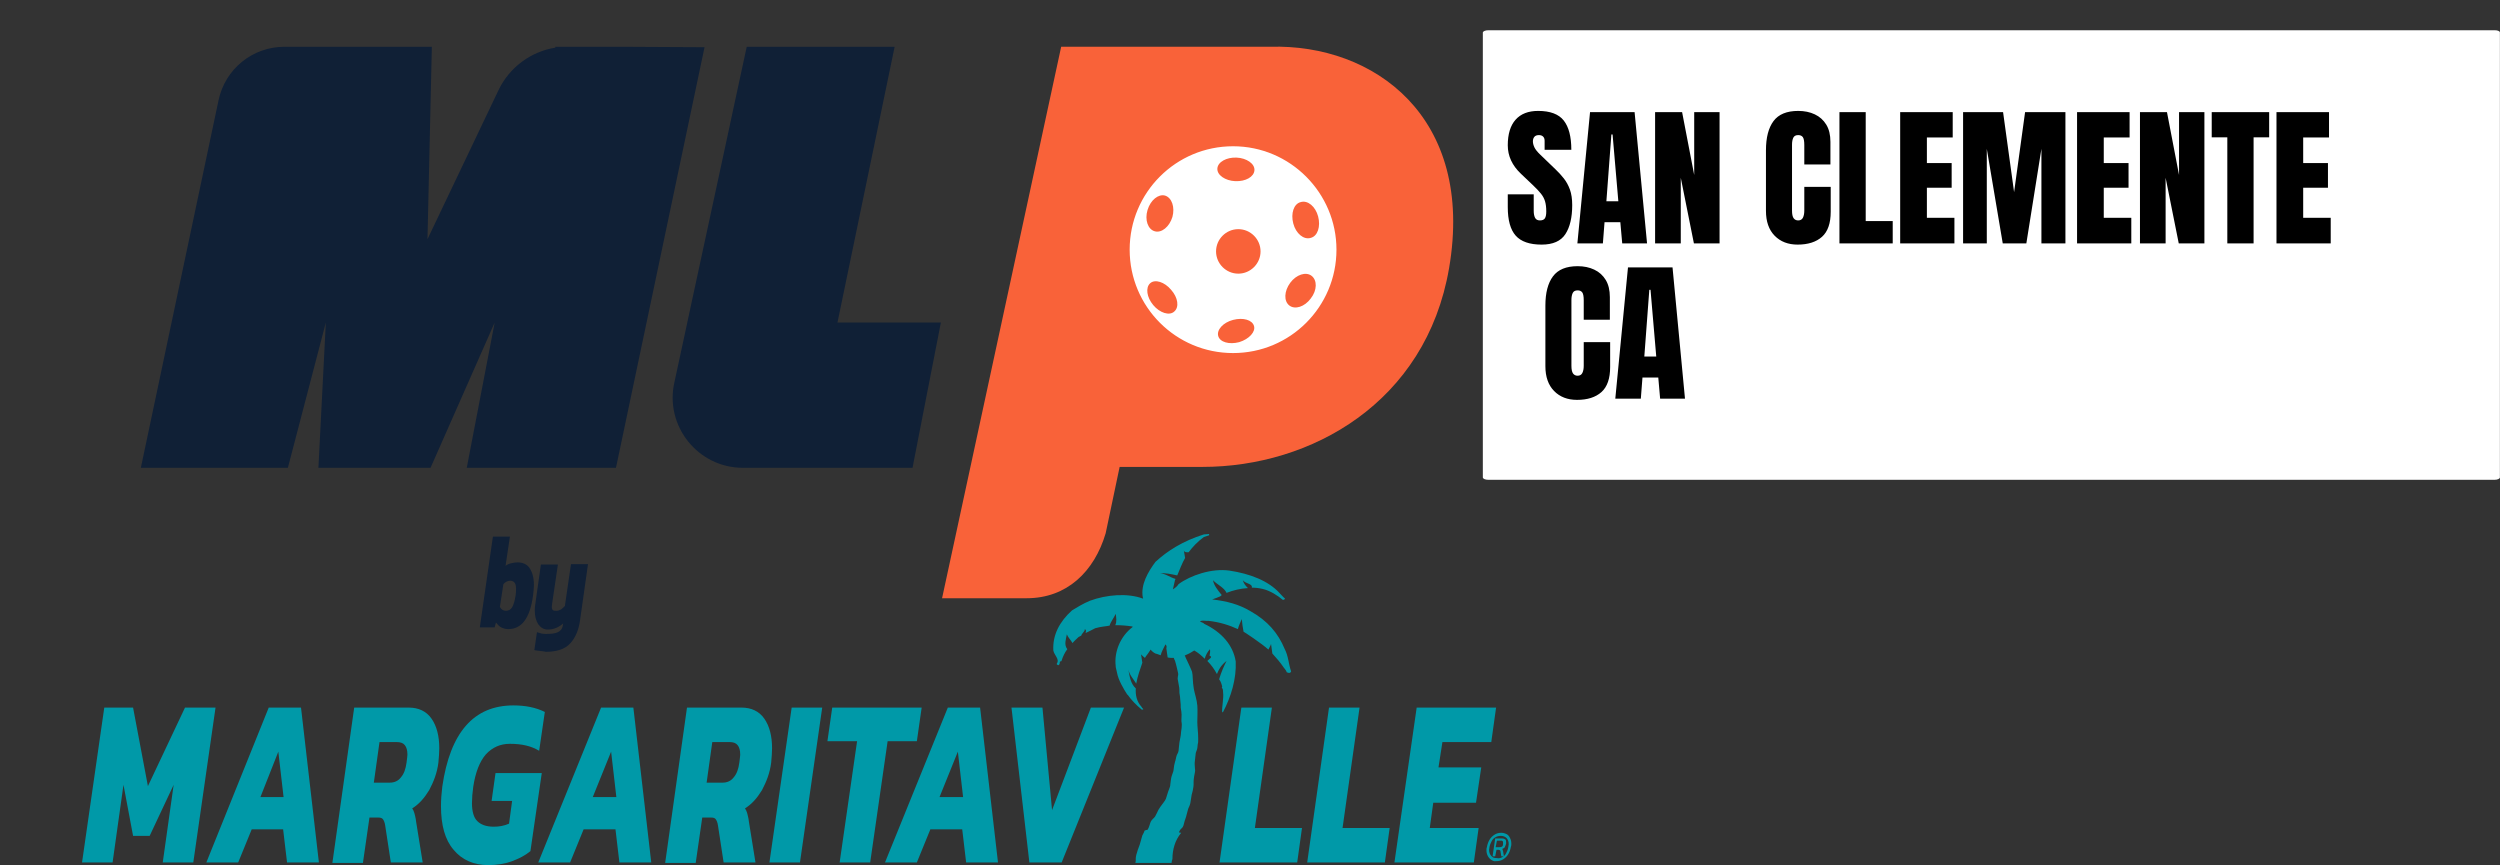 <svg xmlns="http://www.w3.org/2000/svg" xmlns:xlink="http://www.w3.org/1999/xlink" version="1.1" xml:space="preserve" viewBox="0 0 703.65 243.48">
<rect x="0" y="0" width="703.65" height="243.48" fill="#333333" stroke="none"/>
<desc>Created with Fabric.js 3.5.0</desc>
<defs>
</defs>
<rect x="0" y="0" width="100%" height="100%" fill="rgba(255,255,255,0)"/>
<g transform="matrix(1 0 0 1 363.118 126.269)" id="714726">
<g style="">
		<g transform="matrix(1.228 0 0 1.228 -26.031 -35.512)" id="Layer_1">
<path style="stroke: none; stroke-width: 1; stroke-dasharray: none; stroke-linecap: butt; stroke-dashoffset: 0; stroke-linejoin: miter; stroke-miterlimit: 4; is-custom-font: none; font-file-url: none; fill: rgb(249,98,57); fill-rule: nonzero; opacity: 1;" vector-effect="non-scaling-stroke" transform=" translate(-296.878, -213.489)" d="M 265.6 150.3 h 39.3 h 8.6 c 23.7 -0.7 47 16 41 50.8 c -5.3 30.8 -31.7 45.5 -56.5 45.5 h -19 l -3.2 15.2 c -2.6 8.8 -8.9 14.9 -18.1 14.9 h -19.4 L 265.6 150.3 z" stroke-linecap="round"/>
</g>
		<g transform="matrix(1.228 0 0 1.228 -136.044 -53.852)" id="Layer_1">
<path style="stroke: none; stroke-width: 1; stroke-dasharray: none; stroke-linecap: butt; stroke-dashoffset: 0; stroke-linejoin: miter; stroke-miterlimit: 4; is-custom-font: none; font-file-url: none; fill: rgb(16,32,54); fill-rule: nonzero; opacity: 1;" vector-effect="non-scaling-stroke" transform=" translate(-207.261, -198.55)" d="M 227.4 150.3 h -33.9 l -16.6 77 c -2.2 10 5.5 19.5 15.7 19.5 h 38.9 l 6.5 -33.3 h -23.7 L 227.4 150.3 z" stroke-linecap="round"/>
</g>
		<g transform="matrix(1.228 0 0 1.228 -244.148 -53.852)" id="Layer_1">
<path style="stroke: none; stroke-width: 1; stroke-dasharray: none; stroke-linecap: butt; stroke-dashoffset: 0; stroke-linejoin: miter; stroke-miterlimit: 4; is-custom-font: none; font-file-url: none; fill: rgb(16,32,54); fill-rule: nonzero; opacity: 1;" vector-effect="non-scaling-stroke" transform=" translate(-119.2, -198.55)" d="M 165 150.3 h -12.7 h -2.7 v 0.2 c -5.6 0.9 -10.5 4.5 -13 9.7 l -16.3 34.2 l 1 -44.1 h -12 H 97.5 h -10 c -7.3 0 -13.6 5.1 -15.1 12.3 l -17.8 84.2 h 33.7 l 8.7 -33.3 l -1.7 33.3 H 121 l 14.7 -33.3 l -6.4 33.3 h 34.2 l 20.3 -96.4 L 165 150.3 L 165 150.3 z" stroke-linecap="round"/>
</g>
		<g transform="matrix(1.228 0 0 1.228 -16.06 -56)" id="Layer_1">
<path style="stroke: none; stroke-width: 1; stroke-dasharray: none; stroke-linecap: butt; stroke-dashoffset: 0; stroke-linejoin: miter; stroke-miterlimit: 4; is-custom-font: none; font-file-url: none; fill: rgb(255,255,255); fill-rule: nonzero; opacity: 1;" vector-effect="non-scaling-stroke" transform=" translate(-305, -196.8)" d="M 305 173.1 c -13.1 0 -23.7 10.6 -23.7 23.7 s 10.6 23.7 23.7 23.7 s 23.7 -10.6 23.7 -23.7 C 328.7 183.8 318.1 173.1 305 173.1 z M 320.5 185.9 c 1.6 -0.5 3.4 1 4 3.3 s -0.1 4.5 -1.7 4.9 c -1.6 0.5 -3.4 -1 -4 -3.3 C 318.2 188.5 318.9 186.3 320.5 185.9 z M 305.8 175.7 c 2.3 0.1 4.2 1.4 4.1 2.9 s -2 2.6 -4.4 2.5 c -2.3 -0.1 -4.2 -1.4 -4.1 -2.9 S 303.5 175.6 305.8 175.7 z M 285.4 187.7 c 0.7 -2.3 2.5 -3.7 4 -3.3 c 1.6 0.5 2.3 2.7 1.7 4.9 c -0.7 2.3 -2.5 3.7 -4 3.3 C 285.5 192.2 284.7 190 285.4 187.7 z M 291.5 211 c -1.1 1 -3.3 0.3 -4.8 -1.5 s -1.8 -4 -0.7 -5 c 1.1 -1 3.3 -0.3 4.8 1.5 C 292.4 207.8 292.7 210 291.5 211 z M 306.4 218 c -2.3 0.6 -4.4 0 -4.8 -1.4 s 1.1 -3.1 3.4 -3.7 c 2.3 -0.6 4.4 0 4.8 1.4 C 310.2 215.6 308.7 217.3 306.4 218 z M 306.2 202.3 c -2.8 0 -5.1 -2.3 -5.1 -5.1 s 2.3 -5.1 5.1 -5.1 c 2.8 0 5.1 2.3 5.1 5.1 C 311.3 200 309 202.3 306.2 202.3 z M 322.8 208 c -1.4 1.9 -3.6 2.6 -4.9 1.6 s -1.2 -3.3 0.2 -5.2 c 1.4 -1.9 3.6 -2.6 4.9 -1.6 S 324.3 206.1 322.8 208 z" stroke-linecap="round"/>
</g>
		<g transform="matrix(1.228 0 0 1.228 -220.456 37.789)" id="Layer_1">
<path style="stroke: none; stroke-width: 1; stroke-dasharray: none; stroke-linecap: butt; stroke-dashoffset: 0; stroke-linejoin: miter; stroke-miterlimit: 4; is-custom-font: none; font-file-url: none; fill: rgb(16,32,54); fill-rule: nonzero; opacity: 1;" vector-effect="non-scaling-stroke" transform=" translate(-138.5, -273.2)" d="M 137.2 283.4 c -0.4 -0.2 -0.8 -0.6 -1.2 -1.1 l -0.3 1.1 h -3.4 l 3 -20.8 h 3.9 l -1 6.7 c 0.4 -0.3 0.8 -0.5 1.3 -0.6 s 0.9 -0.2 1.4 -0.2 c 1.2 0 2.2 0.4 2.8 1.3 s 1 2.1 1 3.9 c 0 0.7 -0.1 1.5 -0.2 2.4 c -0.7 5.2 -2.6 7.7 -5.7 7.7 C 138.2 283.8 137.6 283.6 137.2 283.4 z M 139.7 278.8 c 0.3 -0.5 0.6 -1.4 0.8 -2.7 c 0.1 -0.6 0.1 -1.1 0.1 -1.5 c 0 -0.7 -0.1 -1.1 -0.3 -1.4 s -0.6 -0.5 -1 -0.5 c -0.6 0 -1.2 0.3 -1.6 0.8 l -0.8 5.2 c 0.3 0.6 0.8 0.9 1.4 0.9 C 138.9 279.6 139.4 279.3 139.7 278.8 z" stroke-linecap="round"/>
</g>
		<g transform="matrix(1.228 0 0 1.228 -205.172 44.847)" id="Layer_1">
<path style="stroke: none; stroke-width: 1; stroke-dasharray: none; stroke-linecap: butt; stroke-dashoffset: 0; stroke-linejoin: miter; stroke-miterlimit: 4; is-custom-font: none; font-file-url: none; fill: rgb(16,32,54); fill-rule: nonzero; opacity: 1;" vector-effect="non-scaling-stroke" transform=" translate(-150.95, -278.95)" d="M 146.1 288.8 c -0.6 -0.1 -1.1 -0.1 -1.3 -0.2 l 0.6 -4.1 c 0.3 0.1 0.6 0.2 1 0.3 c 0.4 0.1 0.8 0.1 1.1 0.1 c 1.2 0 2.1 -0.1 2.7 -0.4 c 0.6 -0.3 1 -0.8 1.1 -1.4 l 0.1 -0.6 c -1 0.9 -2.2 1.4 -3.5 1.4 c -0.9 0 -1.6 -0.4 -2.2 -1.2 c -0.5 -0.8 -0.8 -1.8 -0.8 -3.1 c 0 -0.4 0 -0.9 0.1 -1.4 l 1.3 -9.2 h 3.9 l -1.3 8.8 c 0 0.3 -0.1 0.6 -0.1 0.8 c 0 0.4 0.1 0.7 0.2 0.8 c 0.2 0.2 0.5 0.2 0.9 0.2 c 0.3 0 0.6 -0.1 1 -0.3 c 0.3 -0.2 0.6 -0.5 0.9 -0.8 l 1.4 -9.6 h 3.9 l -1.8 12.7 c -0.3 2.4 -1.1 4.2 -2.3 5.5 s -3.1 1.9 -5.6 1.9 C 147.2 288.9 146.7 288.9 146.1 288.8 z" stroke-linecap="round"/>
</g>
		<g transform="matrix(1.228 0 0 1.228 58.763 112.136)" id="Layer_1">
<path style="stroke: none; stroke-width: 1; stroke-dasharray: none; stroke-linecap: butt; stroke-dashoffset: 0; stroke-linejoin: miter; stroke-miterlimit: 4; is-custom-font: none; font-file-url: none; fill: rgb(0,153,168); fill-rule: nonzero; opacity: 1;" vector-effect="non-scaling-stroke" transform=" translate(-365.95, -333.763)" d="M 364.2 336.7 c -0.3 -0.2 -0.6 -0.5 -0.8 -0.9 c -0.2 -0.4 -0.3 -0.8 -0.3 -1.3 c 0 -0.2 0 -0.5 0.1 -0.7 c 0.1 -0.6 0.3 -1.2 0.6 -1.7 c 0.3 -0.5 0.7 -0.9 1.2 -1.2 s 1 -0.4 1.5 -0.4 c 0.4 0 0.8 0.1 1.2 0.3 s 0.6 0.5 0.8 0.9 c 0.2 0.4 0.3 0.8 0.3 1.3 c 0 0.2 0 0.5 -0.1 0.7 c -0.1 0.6 -0.3 1.2 -0.6 1.7 c -0.3 0.5 -0.7 0.9 -1.2 1.2 c -0.5 0.3 -1 0.4 -1.6 0.4 C 364.9 337.1 364.5 336.9 364.2 336.7 z M 366.7 336.1 c 0.4 -0.2 0.7 -0.5 0.9 -0.9 s 0.4 -0.8 0.5 -1.4 c 0 -0.2 0.1 -0.4 0.1 -0.7 c 0 -0.6 -0.2 -1.1 -0.5 -1.4 s -0.8 -0.5 -1.3 -0.5 c -0.4 0 -0.9 0.1 -1.2 0.3 c -0.4 0.2 -0.7 0.5 -0.9 0.9 c -0.2 0.4 -0.4 0.8 -0.5 1.3 c 0 0.2 -0.1 0.5 -0.1 0.7 c 0 0.6 0.2 1.1 0.5 1.4 c 0.3 0.4 0.7 0.5 1.3 0.5 C 365.9 336.4 366.3 336.3 366.7 336.1 z M 365.1 331.8 h 1.6 c 0.3 0 0.5 0.1 0.7 0.2 c 0.2 0.2 0.2 0.4 0.2 0.7 c 0 0.1 0 0.2 0 0.3 c -0.1 0.3 -0.2 0.6 -0.3 0.8 s -0.4 0.3 -0.6 0.4 c 0.1 0.1 0.1 0.1 0.1 0.2 s 0.1 0.2 0.1 0.3 l 0.2 1.2 h -0.6 l -0.2 -1.2 c 0 -0.1 -0.1 -0.2 -0.1 -0.2 c -0.1 0 -0.2 -0.1 -0.3 -0.1 h -0.5 l -0.3 1.5 h -0.6 L 365.1 331.8 z M 365.9 333.8 c 0.3 0 0.5 0 0.7 -0.1 s 0.3 -0.3 0.3 -0.6 c 0 -0.1 0 -0.2 0 -0.3 c 0 -0.2 0 -0.3 -0.1 -0.4 s -0.2 -0.1 -0.4 -0.1 h -0.9 l -0.3 1.5 H 365.9 L 365.9 333.8 z" stroke-linecap="round"/>
</g>
		<g transform="matrix(1.228 0 0 1.228 -321.242 94.688)" id="Layer_1">
<path style="stroke: none; stroke-width: 1; stroke-dasharray: none; stroke-linecap: butt; stroke-dashoffset: 0; stroke-linejoin: miter; stroke-miterlimit: 4; is-custom-font: none; font-file-url: none; fill: rgb(0,153,168); fill-rule: nonzero; opacity: 1;" vector-effect="non-scaling-stroke" transform=" translate(-56.4, -319.55)" d="M 46.2 301.8 h 6.6 l 3.4 18 l 8.5 -18 h 7 l -5.1 35.5 h -7 l 2.5 -17.8 l -5.5 11.7 h -3.8 l -2.2 -11.7 l -2.5 17.8 h -7 L 46.2 301.8 z" stroke-linecap="round"/>
</g>
		<g transform="matrix(1.228 0 0 1.228 -289.201 94.688)" id="Layer_1">
<path style="stroke: none; stroke-width: 1; stroke-dasharray: none; stroke-linecap: butt; stroke-dashoffset: 0; stroke-linejoin: miter; stroke-miterlimit: 4; is-custom-font: none; font-file-url: none; fill: rgb(0,153,168); fill-rule: nonzero; opacity: 1;" vector-effect="non-scaling-stroke" transform=" translate(-82.5, -319.55)" d="M 83.9 301.8 h 7.4 l 4.1 35.5 h -7.3 l -0.9 -7.6 H 80 l -3.1 7.6 h -7.3 L 83.9 301.8 z M 87.3 322.3 l -1.2 -10.4 L 82 322.3 H 87.3 z" stroke-linecap="round"/>
</g>
		<g transform="matrix(1.228 0 0 1.228 -254.522 94.749)" id="Layer_1">
<path style="stroke: none; stroke-width: 1; stroke-dasharray: none; stroke-linecap: butt; stroke-dashoffset: 0; stroke-linejoin: miter; stroke-miterlimit: 4; is-custom-font: none; font-file-url: none; fill: rgb(0,153,168); fill-rule: nonzero; opacity: 1;" vector-effect="non-scaling-stroke" transform=" translate(-110.75, -319.6)" d="M 103.5 301.8 H 116 c 2.2 0 4 0.8 5.2 2.5 s 1.8 4 1.8 6.8 c 0 1 -0.1 2.1 -0.2 3.3 c -0.3 2.4 -1.1 4.4 -2.1 6.3 c -1.1 1.8 -2.3 3.2 -3.9 4.2 c 0.2 0.3 0.4 0.7 0.5 1.1 s 0.3 1.1 0.4 2 l 1.5 9.3 h -7.3 l -1.3 -8.5 c -0.1 -0.7 -0.3 -1.1 -0.5 -1.4 s -0.6 -0.4 -1.1 -0.4 h -2 l -1.5 10.4 h -7 L 103.5 301.8 z M 111.7 319 c 1 0 1.9 -0.4 2.5 -1.2 c 0.7 -0.8 1.1 -1.9 1.3 -3.4 c 0.1 -0.9 0.2 -1.5 0.2 -1.8 c 0 -1 -0.2 -1.7 -0.6 -2.2 s -1 -0.7 -1.9 -0.7 h -3.9 L 108 319 L 111.7 319 L 111.7 319 z" stroke-linecap="round"/>
</g>
		<g transform="matrix(1.228 0 0 1.228 -224.384 94.749)" id="Layer_1">
<path style="stroke: none; stroke-width: 1; stroke-dasharray: none; stroke-linecap: butt; stroke-dashoffset: 0; stroke-linejoin: miter; stroke-miterlimit: 4; is-custom-font: none; font-file-url: none; fill: rgb(0,153,168); fill-rule: nonzero; opacity: 1;" vector-effect="non-scaling-stroke" transform=" translate(-135.3, -319.6)" d="M 126.3 334.4 c -2 -2.3 -2.9 -5.7 -2.9 -10 c 0 -1.4 0.1 -2.9 0.3 -4.5 c 1.8 -12.4 7.2 -18.6 16.3 -18.6 c 2.8 0 5.2 0.5 7.2 1.5 l -1.3 8.9 c -1.8 -1.1 -4 -1.6 -6.7 -1.6 c -2.2 0 -4 0.8 -5.5 2.4 c -1.4 1.6 -2.4 4.1 -2.9 7.4 c -0.2 1.4 -0.3 2.7 -0.3 3.8 c 0 1.9 0.4 3.3 1.2 4.1 c 0.8 0.8 2 1.3 3.8 1.3 c 1.2 0 2.4 -0.2 3.5 -0.7 l 0.7 -5.2 H 135 l 0.9 -6.4 h 10.6 l -2.6 17.9 c -1.2 1 -2.6 1.7 -4.2 2.3 s -3.5 0.9 -5.5 0.9 C 130.9 337.9 128.2 336.7 126.3 334.4 z" stroke-linecap="round"/>
</g>
		<g transform="matrix(1.228 0 0 1.228 -195.719 94.688)" id="Layer_1">
<path style="stroke: none; stroke-width: 1; stroke-dasharray: none; stroke-linecap: butt; stroke-dashoffset: 0; stroke-linejoin: miter; stroke-miterlimit: 4; is-custom-font: none; font-file-url: none; fill: rgb(0,153,168); fill-rule: nonzero; opacity: 1;" vector-effect="non-scaling-stroke" transform=" translate(-158.65, -319.55)" d="M 160.1 301.8 h 7.4 l 4.1 35.5 h -7.3 l -0.9 -7.6 h -7.3 l -3.1 7.6 h -7.3 L 160.1 301.8 z M 163.6 322.3 l -1.2 -10.4 l -4.2 10.4 H 163.6 z" stroke-linecap="round"/>
</g>
		<g transform="matrix(1.228 0 0 1.228 -160.855 94.749)" id="Layer_1">
<path style="stroke: none; stroke-width: 1; stroke-dasharray: none; stroke-linecap: butt; stroke-dashoffset: 0; stroke-linejoin: miter; stroke-miterlimit: 4; is-custom-font: none; font-file-url: none; fill: rgb(0,153,168); fill-rule: nonzero; opacity: 1;" vector-effect="non-scaling-stroke" transform=" translate(-187.05, -319.6)" d="M 179.8 301.8 h 12.5 c 2.2 0 4 0.8 5.2 2.5 s 1.8 4 1.8 6.8 c 0 1 -0.1 2.1 -0.2 3.3 c -0.3 2.4 -1.1 4.4 -2.1 6.3 c -1.1 1.8 -2.3 3.2 -3.9 4.2 c 0.2 0.3 0.4 0.7 0.5 1.1 s 0.3 1.1 0.4 2 l 1.5 9.3 h -7.3 l -1.3 -8.5 c -0.1 -0.7 -0.3 -1.1 -0.5 -1.4 s -0.6 -0.4 -1.1 -0.4 h -2 l -1.5 10.4 h -7 L 179.8 301.8 z M 188 319 c 1 0 1.9 -0.4 2.5 -1.2 c 0.7 -0.8 1.1 -1.9 1.3 -3.4 c 0.1 -0.9 0.2 -1.5 0.2 -1.8 c 0 -1 -0.2 -1.7 -0.6 -2.2 c -0.4 -0.5 -1 -0.7 -1.9 -0.7 h -3.9 l -1.3 9.3 L 188 319 L 188 319 z" stroke-linecap="round"/>
</g>
		<g transform="matrix(1.228 0 0 1.228 -139.127 94.688)" id="Layer_1">
<path style="stroke: none; stroke-width: 1; stroke-dasharray: none; stroke-linecap: butt; stroke-dashoffset: 0; stroke-linejoin: miter; stroke-miterlimit: 4; is-custom-font: none; font-file-url: none; fill: rgb(0,153,168); fill-rule: nonzero; opacity: 1;" vector-effect="non-scaling-stroke" transform=" translate(-204.75, -319.55)" d="M 203.8 301.8 h 7 l -5.1 35.5 h -7 L 203.8 301.8 z" stroke-linecap="round"/>
</g>
		<g transform="matrix(1.228 0 0 1.228 -116.969 94.688)" id="Layer_1">
<path style="stroke: none; stroke-width: 1; stroke-dasharray: none; stroke-linecap: butt; stroke-dashoffset: 0; stroke-linejoin: miter; stroke-miterlimit: 4; is-custom-font: none; font-file-url: none; fill: rgb(0,153,168); fill-rule: nonzero; opacity: 1;" vector-effect="non-scaling-stroke" transform=" translate(-222.8, -319.55)" d="M 218.8 309.5 H 212 l 1.1 -7.7 h 20.5 l -1.1 7.7 h -6.7 l -4 27.8 h -7 L 218.8 309.5 z" stroke-linecap="round"/>
</g>
		<g transform="matrix(1.228 0 0 1.228 -98.125 94.688)" id="Layer_1">
<path style="stroke: none; stroke-width: 1; stroke-dasharray: none; stroke-linecap: butt; stroke-dashoffset: 0; stroke-linejoin: miter; stroke-miterlimit: 4; is-custom-font: none; font-file-url: none; fill: rgb(0,153,168); fill-rule: nonzero; opacity: 1;" vector-effect="non-scaling-stroke" transform=" translate(-238.15, -319.55)" d="M 239.6 301.8 h 7.4 l 4.1 35.5 h -7.3 l -0.9 -7.6 h -7.3 l -3.1 7.6 h -7.3 L 239.6 301.8 z M 243.1 322.3 l -1.2 -10.4 l -4.2 10.4 H 243.1 z" stroke-linecap="round"/>
</g>
		<g transform="matrix(1.228 0 0 1.228 -62.586 94.688)" id="Layer_1">
<path style="stroke: none; stroke-width: 1; stroke-dasharray: none; stroke-linecap: butt; stroke-dashoffset: 0; stroke-linejoin: miter; stroke-miterlimit: 4; is-custom-font: none; font-file-url: none; fill: rgb(0,153,168); fill-rule: nonzero; opacity: 1;" vector-effect="non-scaling-stroke" transform=" translate(-267.1, -319.55)" d="M 254.2 301.8 h 7.1 l 2.2 23.5 l 8.9 -23.5 h 7.6 l -14.3 35.5 h -7.4 L 254.2 301.8 z" stroke-linecap="round"/>
</g>
		<g transform="matrix(1.228 0 0 1.228 -8.264 94.688)" id="Layer_1">
<path style="stroke: none; stroke-width: 1; stroke-dasharray: none; stroke-linecap: butt; stroke-dashoffset: 0; stroke-linejoin: miter; stroke-miterlimit: 4; is-custom-font: none; font-file-url: none; fill: rgb(0,153,168); fill-rule: nonzero; opacity: 1;" vector-effect="non-scaling-stroke" transform=" translate(-311.35, -319.55)" d="M 306.9 301.8 h 7 l -3.9 27.6 h 10.8 l -1.1 7.9 h -17.8 L 306.9 301.8 z" stroke-linecap="round"/>
</g>
		<g transform="matrix(1.228 0 0 1.228 16.411 94.688)" id="Layer_1">
<path style="stroke: none; stroke-width: 1; stroke-dasharray: none; stroke-linecap: butt; stroke-dashoffset: 0; stroke-linejoin: miter; stroke-miterlimit: 4; is-custom-font: none; font-file-url: none; fill: rgb(0,153,168); fill-rule: nonzero; opacity: 1;" vector-effect="non-scaling-stroke" transform=" translate(-331.45, -319.55)" d="M 327 301.8 h 7 l -3.9 27.6 h 10.8 l -1.1 7.9 H 322 L 327 301.8 z" stroke-linecap="round"/>
</g>
		<g transform="matrix(1.228 0 0 1.228 43.663 94.688)" id="Layer_1">
<path style="stroke: none; stroke-width: 1; stroke-dasharray: none; stroke-linecap: butt; stroke-dashoffset: 0; stroke-linejoin: miter; stroke-miterlimit: 4; is-custom-font: none; font-file-url: none; fill: rgb(0,153,168); fill-rule: nonzero; opacity: 1;" vector-effect="non-scaling-stroke" transform=" translate(-353.65, -319.55)" d="M 347.1 301.8 h 18.2 l -1.1 7.9 H 353 l -0.9 5.8 h 9.8 l -1.2 8.1 h -9.8 l -0.8 5.8 h 11.2 l -1.1 7.9 H 342 L 347.1 301.8 z" stroke-linecap="round"/>
</g>
		<g transform="matrix(1.228 0 0 1.228 -33.195 70.32)" id="Layer_1">
<path style="stroke: none; stroke-width: 1; stroke-dasharray: none; stroke-linecap: butt; stroke-dashoffset: 0; stroke-linejoin: miter; stroke-miterlimit: 4; is-custom-font: none; font-file-url: none; fill: rgb(0,153,168); fill-rule: nonzero; opacity: 1;" vector-effect="non-scaling-stroke" transform=" translate(-291.042, -299.7)" d="M 268.1 279.5 c 1.2 -0.7 2.4 -1.5 4.1 -2.2 c 3.8 -1.4 8.6 -1.8 12.1 -0.5 c 0.1 0 0.1 -0.1 0 -0.3 c -0.5 -2.9 1.2 -5.8 2.9 -8.1 c 2.7 -2.5 6.3 -4.8 11.1 -6.3 c 0.5 0 1 -0.1 1.2 -0.1 c 0 0.1 0 0.2 0 0.3 l -1.2 0.4 c -1.5 1.1 -2.6 2.3 -3.5 3.5 c -0.6 0 -1 0 -1.1 -0.5 c 0.1 0.6 0.2 1.2 0.3 1.8 c -0.7 1.2 -1.2 2.6 -1.8 4 c -1.4 -0.3 -2.7 -0.6 -4.1 -0.5 c 1.3 0 2.3 0.9 3.7 1.3 c 0 0.1 0 0.1 -0.1 0.2 l -0.5 2.2 c 0.6 -0.4 1 -0.7 1.3 -1.2 c 2.7 -2 7.6 -3.7 11.7 -3.1 c 4.6 0.7 8.9 2.3 11.5 5.2 c 0.4 0.4 0.8 0.9 1.2 1.2 c -0.1 0.2 -0.2 0.3 -0.5 0.3 c -1.2 -1 -2.9 -2.1 -4.6 -2.5 c -0.8 -0.2 -1.7 -0.3 -2.5 -0.3 c 0.2 -1 -1.7 -0.9 -2.1 -1.8 c 0.2 0.8 0.6 1.3 1.2 1.9 c -1.7 0.1 -3.4 0.5 -4.9 1.1 c -0.5 -1.2 -2.3 -2 -3.1 -2.9 c 0.2 1.2 1.1 2.3 2 3.4 c 0 0 -0.1 0 -0.1 0.1 c 0 0.2 -2.1 0.9 -2.1 0.9 c 3.4 0.4 6.1 1.1 8.8 2.7 c 3.9 2.2 6.3 5 7.8 8.6 c 0.9 1.7 0.9 3.5 1.5 5.2 c 0 0.1 -0.2 0.2 -0.2 0.3 c -0.2 0.1 -0.6 0 -0.8 -0.1 c -0.1 -0.4 -0.4 -0.7 -0.7 -1.1 c -0.8 -1.2 -1.7 -2.2 -2.6 -3.2 c -0.1 -0.7 -0.2 -1.5 -0.3 -2.2 c -0.1 0.4 -0.4 0.8 -0.6 1.3 c -1.4 -1.3 -5.6 -4.1 -5.7 -4.1 c -0.2 -1.1 -0.3 -1.7 -0.4 -2.9 c -0.3 0.7 -0.7 1.5 -0.9 2.3 c -2 -0.9 -4.1 -1.6 -6.8 -1.9 c -0.3 0.1 -1.2 -0.2 -1.9 0.1 c 0.3 0.3 0.8 0.3 1 0.6 c 4 1.9 6.6 4.9 7.2 8.6 c 0.2 4 -1.1 8.2 -2.9 11.6 c -0.1 0 -0.2 0.1 -0.2 0.1 l 0 0 c -0.1 -1.5 0.4 -3.1 0.2 -4.7 c 0 -0.1 0 -0.4 -0.1 -0.8 c 0 0 -0.1 0 -0.1 0.1 c 0 -0.1 0 -0.2 -0.1 -0.3 c 0 0 0.1 -0.1 0.1 -0.2 c -0.1 -0.5 -0.3 -1.2 -0.7 -1.7 c 0.5 -1.7 1.1 -3 1.7 -4.2 c -1.3 1 -1.8 2 -2.2 3 c -0.6 -1.1 -1.3 -2.1 -2.2 -3 l 0 0 l 0 0 c 0.4 -0.5 1.4 -0.9 0.5 -1.2 c 0.1 -0.5 0.2 -1 0.1 -1.5 c -0.5 0.5 -1 1.4 -1.2 2.2 c -0.7 -0.7 -1.5 -1.4 -2.4 -1.9 c -0.6 0.4 -1.3 0.8 -2.1 1.1 v 0.1 h -0.1 c 0 0 0 0.1 0.1 0.1 c 0.1 0.2 0.1 0.3 0.2 0.5 c 0.1 0.1 0.1 0.3 0.2 0.4 c 0.5 1.1 1 2.1 1.2 2.7 c 0.2 0.7 0.1 2.2 0.4 3.9 c 0.2 1.1 0.7 2.5 0.8 3.8 c 0.1 1.2 0 2.5 0 3.8 c 0 1.1 0.2 2.4 0.2 3.6 c 0 0.2 0 0.4 0 0.6 c 0 0.3 0 0.6 -0.1 0.9 c 0 0.3 -0.1 0.6 -0.1 0.9 c -0.1 0.6 -0.4 0.9 -0.4 1.5 c -0.1 0.6 -0.1 1.2 -0.2 1.8 c 0 0.1 0 0.2 0 0.2 v 0.2 c 0 0.6 0.1 1.1 0.1 1.4 c 0 0.4 -0.2 1 -0.3 1.9 c -0.1 0.6 0 1.3 -0.1 1.9 s -0.2 1.2 -0.4 1.8 c -0.1 0.6 -0.2 1.3 -0.3 1.9 c -0.1 0.6 -0.5 1.1 -0.6 1.7 c -0.2 0.6 -0.3 1.3 -0.5 1.8 c -0.3 0.7 -0.4 1.6 -0.6 1.9 c -0.2 0.4 -0.5 0.4 -0.8 1 c 0 0.1 -0.1 0.2 -0.1 0.3 c 0.2 0 0.3 0.1 0.5 0.1 c -1.4 1.7 -2 3.8 -2 6 c -0.1 0.3 -0.2 0.6 -0.2 0.9 c -2.8 0 -5.6 0 -8.3 0 c 0.1 -0.3 0.1 -0.7 0.1 -1.1 c 0 -0.1 0 -0.1 0 -0.1 c 0 -0.2 0.1 -0.4 0.1 -0.6 c 0.2 -0.8 0.5 -1.6 0.8 -2.4 c 0.2 -0.7 0.4 -1.4 0.6 -2.1 c 0.2 -0.4 0.4 -0.7 0.5 -1.1 c 0.2 -0.1 0.5 -0.2 0.7 -0.2 l 0 0 c 0.2 -0.3 0.3 -0.6 0.4 -0.9 s 0.2 -0.6 0.3 -0.9 c 0.3 -0.6 0.7 -0.8 1 -1.2 c 0.3 -0.5 0.6 -1.2 0.8 -1.6 c 0.3 -0.5 0.6 -0.9 0.9 -1.3 c 0.2 -0.3 0.5 -0.6 0.8 -1.2 c 0.2 -0.5 0.3 -1.1 0.5 -1.6 c 0.1 -0.3 0.2 -0.5 0.3 -0.8 c 0.1 -0.3 0.2 -0.5 0.2 -0.8 c 0.1 -0.5 0.1 -1.1 0.2 -1.5 c 0.1 -0.6 0.4 -1.2 0.5 -1.6 c 0.1 -0.3 0.1 -1.1 0.3 -1.8 c 0 -0.1 0.1 -0.3 0.1 -0.4 s 0.1 -0.2 0.1 -0.3 v -0.1 c 0 -0.1 0.1 -0.2 0.1 -0.3 v -0.1 c 0 -0.1 0.1 -0.3 0.1 -0.4 c 0.1 -0.5 0.4 -0.7 0.5 -1.3 c 0.1 -0.6 0.1 -1.4 0.2 -1.9 c 0.1 -0.6 0.2 -1.1 0.3 -1.6 c 0.1 -0.8 0.1 -1.3 0.2 -1.7 c 0 -0.6 0.1 -0.7 0 -1.3 c -0.1 -0.3 0 -1.1 0 -1.8 c 0 -0.5 -0.1 -0.9 -0.2 -1.6 c 0 -0.5 0 -1 -0.1 -1.7 c 0 -0.5 -0.1 -1.1 -0.2 -1.7 c 0 -0.6 0 -1.1 -0.1 -1.5 c -0.1 -0.6 -0.2 -1.2 -0.3 -1.7 c 0 -0.6 0.2 -0.9 0.1 -1.3 s -0.2 -0.8 -0.3 -1.3 c -0.1 -0.3 -0.1 -0.5 -0.2 -0.8 c -0.1 -0.2 -0.1 -0.5 -0.2 -0.7 c 0 -0.1 -0.1 -0.2 -0.1 -0.2 c -0.1 -0.2 -0.1 -0.3 -0.2 -0.5 l 0 0 c -0.5 0 -1 0 -1.4 -0.1 c -0.1 -0.7 -0.2 -1.5 -0.3 -2.1 c 0.1 -0.3 0.1 -0.6 -0.2 -0.9 c -0.5 1 -0.9 1.7 -1.1 2.5 c -0.5 -0.2 -1.1 -0.4 -1.2 -0.4 c -0.4 -0.2 -0.8 -0.5 -1.1 -0.9 c -0.2 0.3 -0.4 0.6 -0.6 0.9 c -0.4 0.5 -0.6 0.8 -0.7 1 c -0.3 -0.2 -0.6 -0.5 -0.9 -0.8 c 0.1 0.6 0.2 1.2 0.3 1.9 c -0.5 1.5 -1.1 3.1 -1.4 4.8 c -0.6 -1 -1.5 -1.9 -1.8 -3.2 c 0.3 1.6 0.5 3.2 1.7 4.3 c -0.1 1.5 0.2 3 1.3 4.2 c 0.1 0.3 0.5 0.5 0.4 0.6 c -0.2 0.1 -0.3 0.1 -0.4 0 c -1.2 -1 -2.3 -2.1 -3.2 -3.4 c 0 0.1 0 0.1 0 0.1 c -0.9 -1.4 -2.1 -3.4 -2.4 -5.1 l 0 0 c -0.1 -0.4 -0.2 -0.8 -0.3 -1.3 l 0 0 v -0.2 c -0.4 -3.2 1 -6.8 3.9 -9 l -0.1 -0.1 c -1.3 -0.2 -2.5 -0.3 -3.9 -0.3 c 0.4 -0.9 0.2 -1.8 0.1 -2.6 c -0.4 0.9 -1.2 1.9 -1.4 2.7 c -0.9 0.2 -1.9 0.2 -3.3 0.6 c -0.8 0.4 -1.5 0.8 -2.2 1.1 c 0 -0.3 0.3 -0.6 -0.2 -0.9 c 0.1 0.5 -0.7 1 -0.8 1.5 c -0.2 0.1 -0.4 0.2 -0.6 0.3 c -0.5 0.5 -1 0.9 -1.4 1.4 c -0.4 -0.7 -1.1 -1.4 -1.3 -2 c -0.2 1.1 -0.7 2.4 0.1 3.4 c -0.6 0.8 -1 1.7 -1.3 2.6 c 0 0.2 -0.2 0.2 -0.3 0.2 c -0.3 0.2 0.1 0.6 -0.5 0.9 c 0 -0.1 -0.2 -0.1 -0.3 -0.2 c 0 0 0 -0.1 0 -0.2 c 0.7 -1 -0.6 -1.9 -0.8 -3 C 263.6 285.2 265.2 282.1 268.1 279.5 z" stroke-linecap="round"/>
</g>
		<g transform="matrix(1.228 0 0 1.228 91.601 -81.596)" id="Layer_1">
<path style="stroke: none; stroke-width: 1; stroke-dasharray: none; stroke-linecap: butt; stroke-dashoffset: 0; stroke-linejoin: miter; stroke-miterlimit: 4; is-custom-font: none; font-file-url: none; fill: rgb(16,32,54); fill-rule: nonzero; opacity: 1;" vector-effect="non-scaling-stroke" transform=" translate(-392.7, -175.95)" d="M 376.3 191.1 l 6.4 -30.3 h 14 c 3.7 0 6.7 0.9 9 2.8 c 2.3 1.9 3.4 4.7 3.4 8.4 c 0 1.3 -0.1 2.6 -0.4 4.1 c -1 5.3 -3 9.1 -5.9 11.4 c -3 2.3 -6.9 3.5 -11.9 3.5 h -14.6 V 191.1 z M 388 183.4 h 2.6 c 1.4 0 2.7 -0.2 3.6 -0.6 c 1 -0.4 1.8 -1.1 2.4 -2.1 s 1.2 -2.6 1.6 -4.6 c 0.3 -1.4 0.4 -2.5 0.4 -3.4 c 0 -1.6 -0.4 -2.6 -1.2 -3.1 c -0.8 -0.5 -2.1 -0.8 -3.7 -0.8 h -2.6 L 388 183.4 z" stroke-linecap="round"/>
</g>
		<g transform="matrix(1.228 0 0 1.228 127.263 -81.596)" id="Layer_1">
<path style="stroke: none; stroke-width: 1; stroke-dasharray: none; stroke-linecap: butt; stroke-dashoffset: 0; stroke-linejoin: miter; stroke-miterlimit: 4; is-custom-font: none; font-file-url: none; fill: rgb(16,32,54); fill-rule: nonzero; opacity: 1;" vector-effect="non-scaling-stroke" transform=" translate(-421.75, -175.95)" d="M 404.8 191.1 l 18 -30.3 h 10.6 l 5.3 30.3 h -10.1 l -1.1 -6 h -8.2 l -3.6 6 H 404.8 z M 421.9 178.1 h 5.7 l -1.3 -7.3 L 421.9 178.1 z" stroke-linecap="round"/>
</g>
		<g transform="matrix(1.228 0 0 1.228 169.37 -81.534)" id="Layer_1">
<path style="stroke: none; stroke-width: 1; stroke-dasharray: none; stroke-linecap: butt; stroke-dashoffset: 0; stroke-linejoin: miter; stroke-miterlimit: 4; is-custom-font: none; font-file-url: none; fill: rgb(16,32,54); fill-rule: nonzero; opacity: 1;" vector-effect="non-scaling-stroke" transform=" translate(-456.05, -176)" d="M 444.6 191.1 l 2.3 -11 l -6.8 -19.2 h 10.2 l 3.2 10.5 l 7.7 -10.5 H 472 l -15 19.2 l -2.3 11 H 444.6 z" stroke-linecap="round"/>
</g>
		<g transform="matrix(1.228 0 0 1.228 203.866 -81.596)" id="Layer_1">
<path style="stroke: none; stroke-width: 1; stroke-dasharray: none; stroke-linecap: butt; stroke-dashoffset: 0; stroke-linejoin: miter; stroke-miterlimit: 4; is-custom-font: none; font-file-url: none; fill: rgb(16,32,54); fill-rule: nonzero; opacity: 1;" vector-effect="non-scaling-stroke" transform=" translate(-484.15, -175.95)" d="M 473.5 191.1 l 4.8 -22.9 h -8.1 l 1.6 -7.4 h 26.3 l -1.6 7.4 h -8.1 l -4.8 22.9 H 473.5 z" stroke-linecap="round"/>
</g>
		<g transform="matrix(1.228 0 0 1.228 237.072 -81.596)" id="Layer_1">
<path style="stroke: none; stroke-width: 1; stroke-dasharray: none; stroke-linecap: butt; stroke-dashoffset: 0; stroke-linejoin: miter; stroke-miterlimit: 4; is-custom-font: none; font-file-url: none; fill: rgb(16,32,54); fill-rule: nonzero; opacity: 1;" vector-effect="non-scaling-stroke" transform=" translate(-511.2, -175.95)" d="M 507.9 191.6 c -2.6 0 -4.9 -0.4 -6.8 -1.2 c -2 -0.8 -3.5 -2 -4.6 -3.6 s -1.6 -3.7 -1.6 -6.2 c 0 -0.7 0 -1.5 0.1 -2.2 c 0.1 -0.8 0.2 -1.6 0.4 -2.4 c 0.8 -3.8 2 -6.8 3.6 -9.1 s 3.7 -3.9 6.2 -5 c 2.6 -1 5.6 -1.6 9.3 -1.6 c 4 0 7.2 0.9 9.5 2.7 s 3.5 4.6 3.5 8.4 c 0 0.7 0 1.4 -0.1 2.2 s -0.2 1.6 -0.4 2.4 c -0.8 3.7 -2 6.7 -3.6 9 s -3.7 3.9 -6.2 5 C 514.6 191.1 511.5 191.6 507.9 191.6 z M 509.7 183.1 c 1.9 0 3.5 -0.5 4.6 -1.6 s 1.9 -2.9 2.4 -5.4 c 0.3 -1.3 0.4 -2.4 0.4 -3.3 c 0 -1.4 -0.3 -2.3 -1 -2.9 c -0.7 -0.6 -1.8 -0.8 -3.4 -0.8 c -2 0 -3.5 0.5 -4.6 1.6 c -1.1 1 -1.9 2.9 -2.4 5.5 c -0.3 1.3 -0.4 2.3 -0.4 3.2 c 0 1.3 0.4 2.3 1.1 2.9 C 507 182.8 508.1 183.1 509.7 183.1 z" stroke-linecap="round"/>
</g>
		<g transform="matrix(1.228 0 0 1.228 277.583 -81.596)" id="Layer_1">
<path style="stroke: none; stroke-width: 1; stroke-dasharray: none; stroke-linecap: butt; stroke-dashoffset: 0; stroke-linejoin: miter; stroke-miterlimit: 4; is-custom-font: none; font-file-url: none; fill: rgb(16,32,54); fill-rule: nonzero; opacity: 1;" vector-effect="non-scaling-stroke" transform=" translate(-544.2, -175.95)" d="M 526.7 191.1 l 6.4 -30.3 h 8.5 l 7 14 l 3 -14 h 10.1 l -6.4 30.3 h -8.6 l -7 -13.9 l -2.9 13.9 H 526.7 z" stroke-linecap="round"/>
</g>
		<g transform="matrix(1.228 0 0 1.228 315.455 -81.596)" id="Layer_1">
<path style="stroke: none; stroke-width: 1; stroke-dasharray: none; stroke-linecap: butt; stroke-dashoffset: 0; stroke-linejoin: miter; stroke-miterlimit: 4; is-custom-font: none; font-file-url: none; fill: rgb(16,32,54); fill-rule: nonzero; opacity: 1;" vector-effect="non-scaling-stroke" transform=" translate(-575.05, -175.95)" d="M 558.1 191.1 l 18 -30.3 h 10.6 l 5.3 30.3 h -10.1 l -1.1 -6 h -8.2 l -3.6 6 H 558.1 z M 575.2 178.1 h 5.7 l -1.3 -7.3 L 575.2 178.1 z" stroke-linecap="round"/>
</g>
		<g transform="matrix(1.228 0 0 1.228 79.141 -30.282)" id="Layer_1">
<path style="stroke: none; stroke-width: 1; stroke-dasharray: none; stroke-linecap: butt; stroke-dashoffset: 0; stroke-linejoin: miter; stroke-miterlimit: 4; is-custom-font: none; font-file-url: none; fill: rgb(16,32,54); fill-rule: nonzero; opacity: 1;" vector-effect="non-scaling-stroke" transform=" translate(-382.55, -217.75)" d="M 366.7 232.9 l 6.4 -30.3 h 17.3 c 2.6 0 4.5 0.6 5.9 1.8 s 2.1 2.8 2.1 4.8 c 0 0.3 0 0.6 0 0.9 c 0 0.3 -0.1 0.6 -0.1 0.9 c -0.3 1.5 -0.9 2.8 -1.6 3.9 c -0.8 1.1 -1.7 1.9 -2.7 2.5 c 0.9 0.4 1.6 1 2.1 1.7 s 0.8 1.6 0.8 2.7 c 0 0.3 0 0.6 0 0.9 c 0 0.3 -0.1 0.6 -0.1 1 c -0.6 2.9 -1.9 5.1 -3.8 6.7 c -1.9 1.6 -4.8 2.4 -8.5 2.4 h -17.8 V 232.9 z M 377.8 226 h 5.2 c 1.1 0 1.8 -0.2 2.3 -0.6 c 0.5 -0.4 0.9 -1.1 1.1 -2 c 0 -0.1 0.1 -0.2 0.1 -0.4 c 0 -0.1 0 -0.2 0 -0.3 c 0 -1.2 -0.8 -1.8 -2.5 -1.8 h -5.1 L 377.8 226 z M 380.2 214.5 h 5 c 1 0 1.8 -0.2 2.3 -0.6 c 0.5 -0.4 0.8 -1 1 -1.8 c 0 -0.1 0.1 -0.2 0.1 -0.4 c 0 -0.1 0 -0.2 0 -0.4 c 0 -1.2 -0.8 -1.7 -2.4 -1.7 h -4.8 L 380.2 214.5 z" stroke-linecap="round"/>
</g>
		<g transform="matrix(1.228 0 0 1.228 115.847 -30.221)" id="Layer_1">
<path style="stroke: none; stroke-width: 1; stroke-dasharray: none; stroke-linecap: butt; stroke-dashoffset: 0; stroke-linejoin: miter; stroke-miterlimit: 4; is-custom-font: none; font-file-url: none; fill: rgb(16,32,54); fill-rule: nonzero; opacity: 1;" vector-effect="non-scaling-stroke" transform=" translate(-412.45, -217.8)" d="M 397.5 232.9 l 6.4 -30.3 h 23.5 l -1.6 7.5 h -13.4 l -0.8 3.9 h 11.7 l -1.6 7.7 H 410 l -0.8 3.8 h 13.4 L 421 233 L 397.5 232.9 L 397.5 232.9 z" stroke-linecap="round"/>
</g>
		<g transform="matrix(1.228 0 0 1.228 149.237 -30.282)" id="Layer_1">
<path style="stroke: none; stroke-width: 1; stroke-dasharray: none; stroke-linecap: butt; stroke-dashoffset: 0; stroke-linejoin: miter; stroke-miterlimit: 4; is-custom-font: none; font-file-url: none; fill: rgb(16,32,54); fill-rule: nonzero; opacity: 1;" vector-effect="non-scaling-stroke" transform=" translate(-439.65, -217.75)" d="M 422.7 232.9 l 18 -30.3 h 10.6 l 5.3 30.3 h -10.1 l -1.1 -6 h -8.2 l -3.6 6 H 422.7 z M 439.8 219.8 h 5.7 l -1.3 -7.3 L 439.8 219.8 z" stroke-linecap="round"/>
</g>
		<g transform="matrix(1.228 0 0 1.228 191.037 -30.159)" id="Layer_1">
<path style="stroke: none; stroke-width: 1; stroke-dasharray: none; stroke-linecap: butt; stroke-dashoffset: 0; stroke-linejoin: miter; stroke-miterlimit: 4; is-custom-font: none; font-file-url: none; fill: rgb(16,32,54); fill-rule: nonzero; opacity: 1;" vector-effect="non-scaling-stroke" transform=" translate(-473.7, -217.85)" d="M 473.1 233.4 c -2.9 0 -5.5 -0.4 -7.6 -1.3 c -2.2 -0.9 -3.9 -2.2 -5.1 -3.9 s -1.8 -3.9 -1.8 -6.4 c 0 -1.2 0.1 -2.5 0.4 -3.8 c 1.1 -5.1 3.3 -9 6.5 -11.7 c 3.3 -2.7 8 -4 14.2 -4 c 1.8 0 3.5 0.1 5 0.4 c 1.5 0.3 2.8 0.7 4.1 1.2 l -1.9 8.8 c -1.3 -0.7 -2.5 -1.1 -3.7 -1.4 c -1.2 -0.3 -2.7 -0.4 -4.5 -0.4 c -2.5 0 -4.6 0.5 -6.2 1.6 s -2.6 2.9 -3.1 5.5 c -0.1 0.5 -0.2 1 -0.2 1.4 c -0.1 0.4 -0.1 0.8 -0.1 1.2 c 0 1.6 0.5 2.7 1.6 3.4 c 1 0.6 2.8 1 5.1 1 c 1.5 0 3 -0.1 4.5 -0.4 c 1.5 -0.3 3 -0.8 4.5 -1.4 l -1.9 8.8 c -1.5 0.5 -3 0.9 -4.5 1.2 C 476.8 233.2 475 233.4 473.1 233.4 z" stroke-linecap="round"/>
</g>
		<g transform="matrix(1.228 0 0 1.228 227.374 -30.282)" id="Layer_1">
<path style="stroke: none; stroke-width: 1; stroke-dasharray: none; stroke-linecap: butt; stroke-dashoffset: 0; stroke-linejoin: miter; stroke-miterlimit: 4; is-custom-font: none; font-file-url: none; fill: rgb(16,32,54); fill-rule: nonzero; opacity: 1;" vector-effect="non-scaling-stroke" transform=" translate(-503.3, -217.75)" d="M 485.5 232.9 l 6.4 -30.3 H 502 l -2.2 10.6 h 9 l 2.2 -10.6 h 10.1 l -6.4 30.3 h -10.1 l 2.2 -10.6 h -9 l -2.2 10.6 H 485.5 z" stroke-linecap="round"/>
</g>
		<g transform="matrix(1.871 0 0 0.827 197.374 -54.489)" id="615490">
<path style="stroke: none; stroke-width: 0; stroke-dasharray: none; stroke-linecap: butt; stroke-dashoffset: 0; stroke-linejoin: miter; stroke-miterlimit: 4; is-custom-font: none; font-file-url: none; fill: rgb(255,255,255); fill-rule: nonzero; opacity: 1;" vector-effect="non-scaling-stroke" transform=" translate(-79, -79)" d="M 154.685 2.5 H 154.711 L 154.738 2.5 C 155.15 2.491 155.491 2.819 155.5 3.23 L 155.5 3.231 C 155.5 3.241 155.5 3.252 155.5 3.263 L 155.499 3.289 V 3.315 V 154.686 C 155.499 155.135 155.135 155.5 154.685 155.5 H 3.314 C 2.864 155.5 2.5 155.135 2.5 154.686 V 3.315 C 2.5 2.865 2.865 2.5 3.314 2.5 H 154.685 Z" stroke-linecap="round"/>
</g>
		<g transform="matrix(0.827 0 0 0.827 177.073 -76.237)" id="500344">
<path style="stroke: none; stroke-width: 1; stroke-dasharray: none; stroke-linecap: butt; stroke-dashoffset: 0; stroke-linejoin: miter; stroke-miterlimit: 4; is-custom-font: none; font-file-url: none; fill: rgb(0,0,0); fill-rule: nonzero; opacity: 1;" transform=" translate(62.33, 32.45)" d="M -190.85 -9.7 L -190.85 -9.7 Q -196.96 -9.7 -199.67 -12.75 Q -202.37 -15.79 -202.37 -22.45 L -202.37 -22.45 L -202.37 -26.81 L -193.54 -26.81 L -193.54 -21.23 Q -193.54 -19.68 -193.07 -18.8 Q -192.6 -17.93 -191.43 -17.93 L -191.43 -17.93 Q -190.21 -17.93 -189.74 -18.64 Q -189.27 -19.35 -189.27 -20.97 L -189.27 -20.97 Q -189.27 -23.03 -189.68 -24.41 Q -190.08 -25.8 -191.09 -27.05 Q -192.09 -28.31 -193.87 -29.99 L -193.87 -29.99 L -197.88 -33.8 Q -202.37 -38.04 -202.37 -43.5 L -202.37 -43.5 Q -202.37 -49.21 -199.72 -52.2 Q -197.07 -55.2 -192.04 -55.2 L -192.04 -55.2 Q -185.89 -55.2 -183.32 -51.93 Q -180.74 -48.65 -180.74 -41.97 L -180.74 -41.97 L -189.83 -41.97 L -189.83 -45.04 Q -189.83 -45.96 -190.35 -46.47 Q -190.87 -46.97 -191.76 -46.97 L -191.76 -46.97 Q -192.83 -46.97 -193.32 -46.38 Q -193.82 -45.78 -193.82 -44.84 L -193.82 -44.84 Q -193.82 -43.9 -193.31 -42.81 Q -192.8 -41.72 -191.3 -40.3 L -191.3 -40.3 L -186.15 -35.34 Q -184.6 -33.87 -183.3 -32.23 Q -182.01 -30.6 -181.22 -28.43 Q -180.44 -26.26 -180.44 -23.13 L -180.44 -23.13 Q -180.44 -16.84 -182.76 -13.27 Q -185.08 -9.7 -190.85 -9.7 Z M -170 -10.11 L -178.68 -10.11 L -174.37 -54.79 L -159.21 -54.79 L -154.97 -10.11 L -163.42 -10.11 L -164.06 -17.32 L -169.44 -17.32 L -170 -10.11 Z M -167.11 -47.18 L -168.81 -24.45 L -164.74 -24.45 L -166.7 -47.18 L -167.11 -47.18 Z M -143.49 -10.11 L -152.23 -10.11 L -152.23 -54.79 L -143.04 -54.79 L -138.92 -33.39 L -138.92 -54.79 L -130.29 -54.79 L -130.29 -10.11 L -139.02 -10.11 L -143.49 -32.45 L -143.49 -10.11 Z M -103.73 -9.7 L -103.73 -9.7 Q -108.58 -9.7 -111.54 -12.72 Q -114.5 -15.74 -114.5 -21.18 L -114.5 -21.18 L -114.5 -41.79 Q -114.5 -48.29 -111.92 -51.75 Q -109.34 -55.2 -103.53 -55.2 L -103.53 -55.2 Q -100.35 -55.2 -97.88 -54.03 Q -95.4 -52.86 -93.98 -50.54 Q -92.56 -48.22 -92.56 -44.69 L -92.56 -44.69 L -92.56 -36.97 L -101.45 -36.97 L -101.45 -43.57 Q -101.45 -45.58 -101.95 -46.28 Q -102.46 -46.97 -103.53 -46.97 L -103.53 -46.97 Q -104.77 -46.97 -105.2 -46.07 Q -105.63 -45.17 -105.63 -43.67 L -105.63 -43.67 L -105.63 -21.3 Q -105.63 -19.45 -105.09 -18.69 Q -104.54 -17.93 -103.53 -17.93 L -103.53 -17.93 Q -102.38 -17.93 -101.91 -18.87 Q -101.45 -19.81 -101.45 -21.3 L -101.45 -21.3 L -101.45 -29.35 L -92.46 -29.35 L -92.46 -20.9 Q -92.46 -15.01 -95.43 -12.35 Q -98.4 -9.7 -103.73 -9.7 Z M -71.36 -10.11 L -89.49 -10.11 L -89.49 -54.79 L -80.55 -54.79 L -80.55 -17.72 L -71.36 -17.72 L -71.36 -10.11 Z M -50.36 -10.11 L -68.82 -10.11 L -68.82 -54.79 L -50.94 -54.79 L -50.94 -46.16 L -59.73 -46.16 L -59.73 -37.45 L -51.3 -37.45 L -51.3 -29.05 L -59.73 -29.05 L -59.73 -18.82 L -50.36 -18.82 L -50.36 -10.11 Z M -39.34 -10.11 L -47.41 -10.11 L -47.41 -54.79 L -33.8 -54.79 L -30.05 -27.55 L -26.31 -54.79 L -12.58 -54.79 L -12.58 -10.11 L -20.75 -10.11 L -20.75 -42.3 L -25.88 -10.11 L -33.91 -10.11 L -39.34 -42.3 L -39.34 -10.11 Z M 9.84 -10.11 L -8.62 -10.11 L -8.62 -54.79 L 9.26 -54.79 L 9.26 -46.16 L 0.47 -46.16 L 0.47 -37.45 L 8.9 -37.45 L 8.9 -29.05 L 0.47 -29.05 L 0.47 -18.82 L 9.84 -18.82 L 9.84 -10.11 Z M 21.52 -10.11 L 12.79 -10.11 L 12.79 -54.79 L 21.98 -54.79 L 26.09 -33.39 L 26.09 -54.79 L 34.72 -54.79 L 34.72 -10.11 L 25.99 -10.11 L 21.52 -32.45 L 21.52 -10.11 Z M 51.46 -10.11 L 42.52 -10.11 L 42.52 -46.21 L 37.21 -46.21 L 37.21 -54.79 L 56.76 -54.79 L 56.76 -46.21 L 51.46 -46.21 L 51.46 -10.11 Z M 77.71 -10.11 L 59.25 -10.11 L 59.25 -54.79 L 77.13 -54.79 L 77.13 -46.16 L 68.34 -46.16 L 68.34 -37.45 L 76.77 -37.45 L 76.77 -29.05 L 68.34 -29.05 L 68.34 -18.82 L 77.71 -18.82 L 77.71 -10.11 Z" stroke-linecap="round"/>
</g>
		<g transform="matrix(0.827 0 0 0.827 91.493 -32.535)" id="500344">
<path style="stroke: none; stroke-width: 1; stroke-dasharray: none; stroke-linecap: butt; stroke-dashoffset: 0; stroke-linejoin: miter; stroke-miterlimit: 4; is-custom-font: none; font-file-url: none; fill: rgb(0,0,0); fill-rule: nonzero; opacity: 1;" transform=" translate(165.875, -20.43)" d="M -178.86 43.18 L -178.86 43.18 Q -183.71 43.18 -186.67 40.16 Q -189.63 37.14 -189.63 31.71 L -189.63 31.71 L -189.63 11.09 Q -189.63 4.59 -187.05 1.14 Q -184.47 -2.32 -178.66 -2.32 L -178.66 -2.32 Q -175.48 -2.32 -173.01 -1.15 Q -170.53 0.02 -169.11 2.34 Q -167.69 4.67 -167.69 8.2 L -167.69 8.2 L -167.69 15.91 L -176.58 15.91 L -176.58 9.31 Q -176.58 7.31 -177.08 6.61 Q -177.59 5.91 -178.66 5.91 L -178.66 5.91 Q -179.9 5.91 -180.33 6.81 Q -180.77 7.71 -180.77 9.21 L -180.77 9.21 L -180.77 31.58 Q -180.77 33.43 -180.22 34.2 Q -179.67 34.96 -178.66 34.96 L -178.66 34.96 Q -177.52 34.96 -177.05 34.02 Q -176.58 33.08 -176.58 31.58 L -176.58 31.58 L -176.58 23.53 L -167.59 23.53 L -167.59 31.99 Q -167.59 37.88 -170.56 40.53 Q -173.53 43.18 -178.86 43.18 Z M -157.15 42.78 L -165.84 42.78 L -161.52 -1.91 L -146.36 -1.91 L -142.12 42.78 L -150.58 42.78 L -151.21 35.57 L -156.59 35.57 L -157.15 42.78 Z M -154.26 5.71 L -155.96 28.43 L -151.9 28.43 L -153.85 5.71 L -154.26 5.71 Z" stroke-linecap="round"/>
</g>
</g>
</g>
</svg>